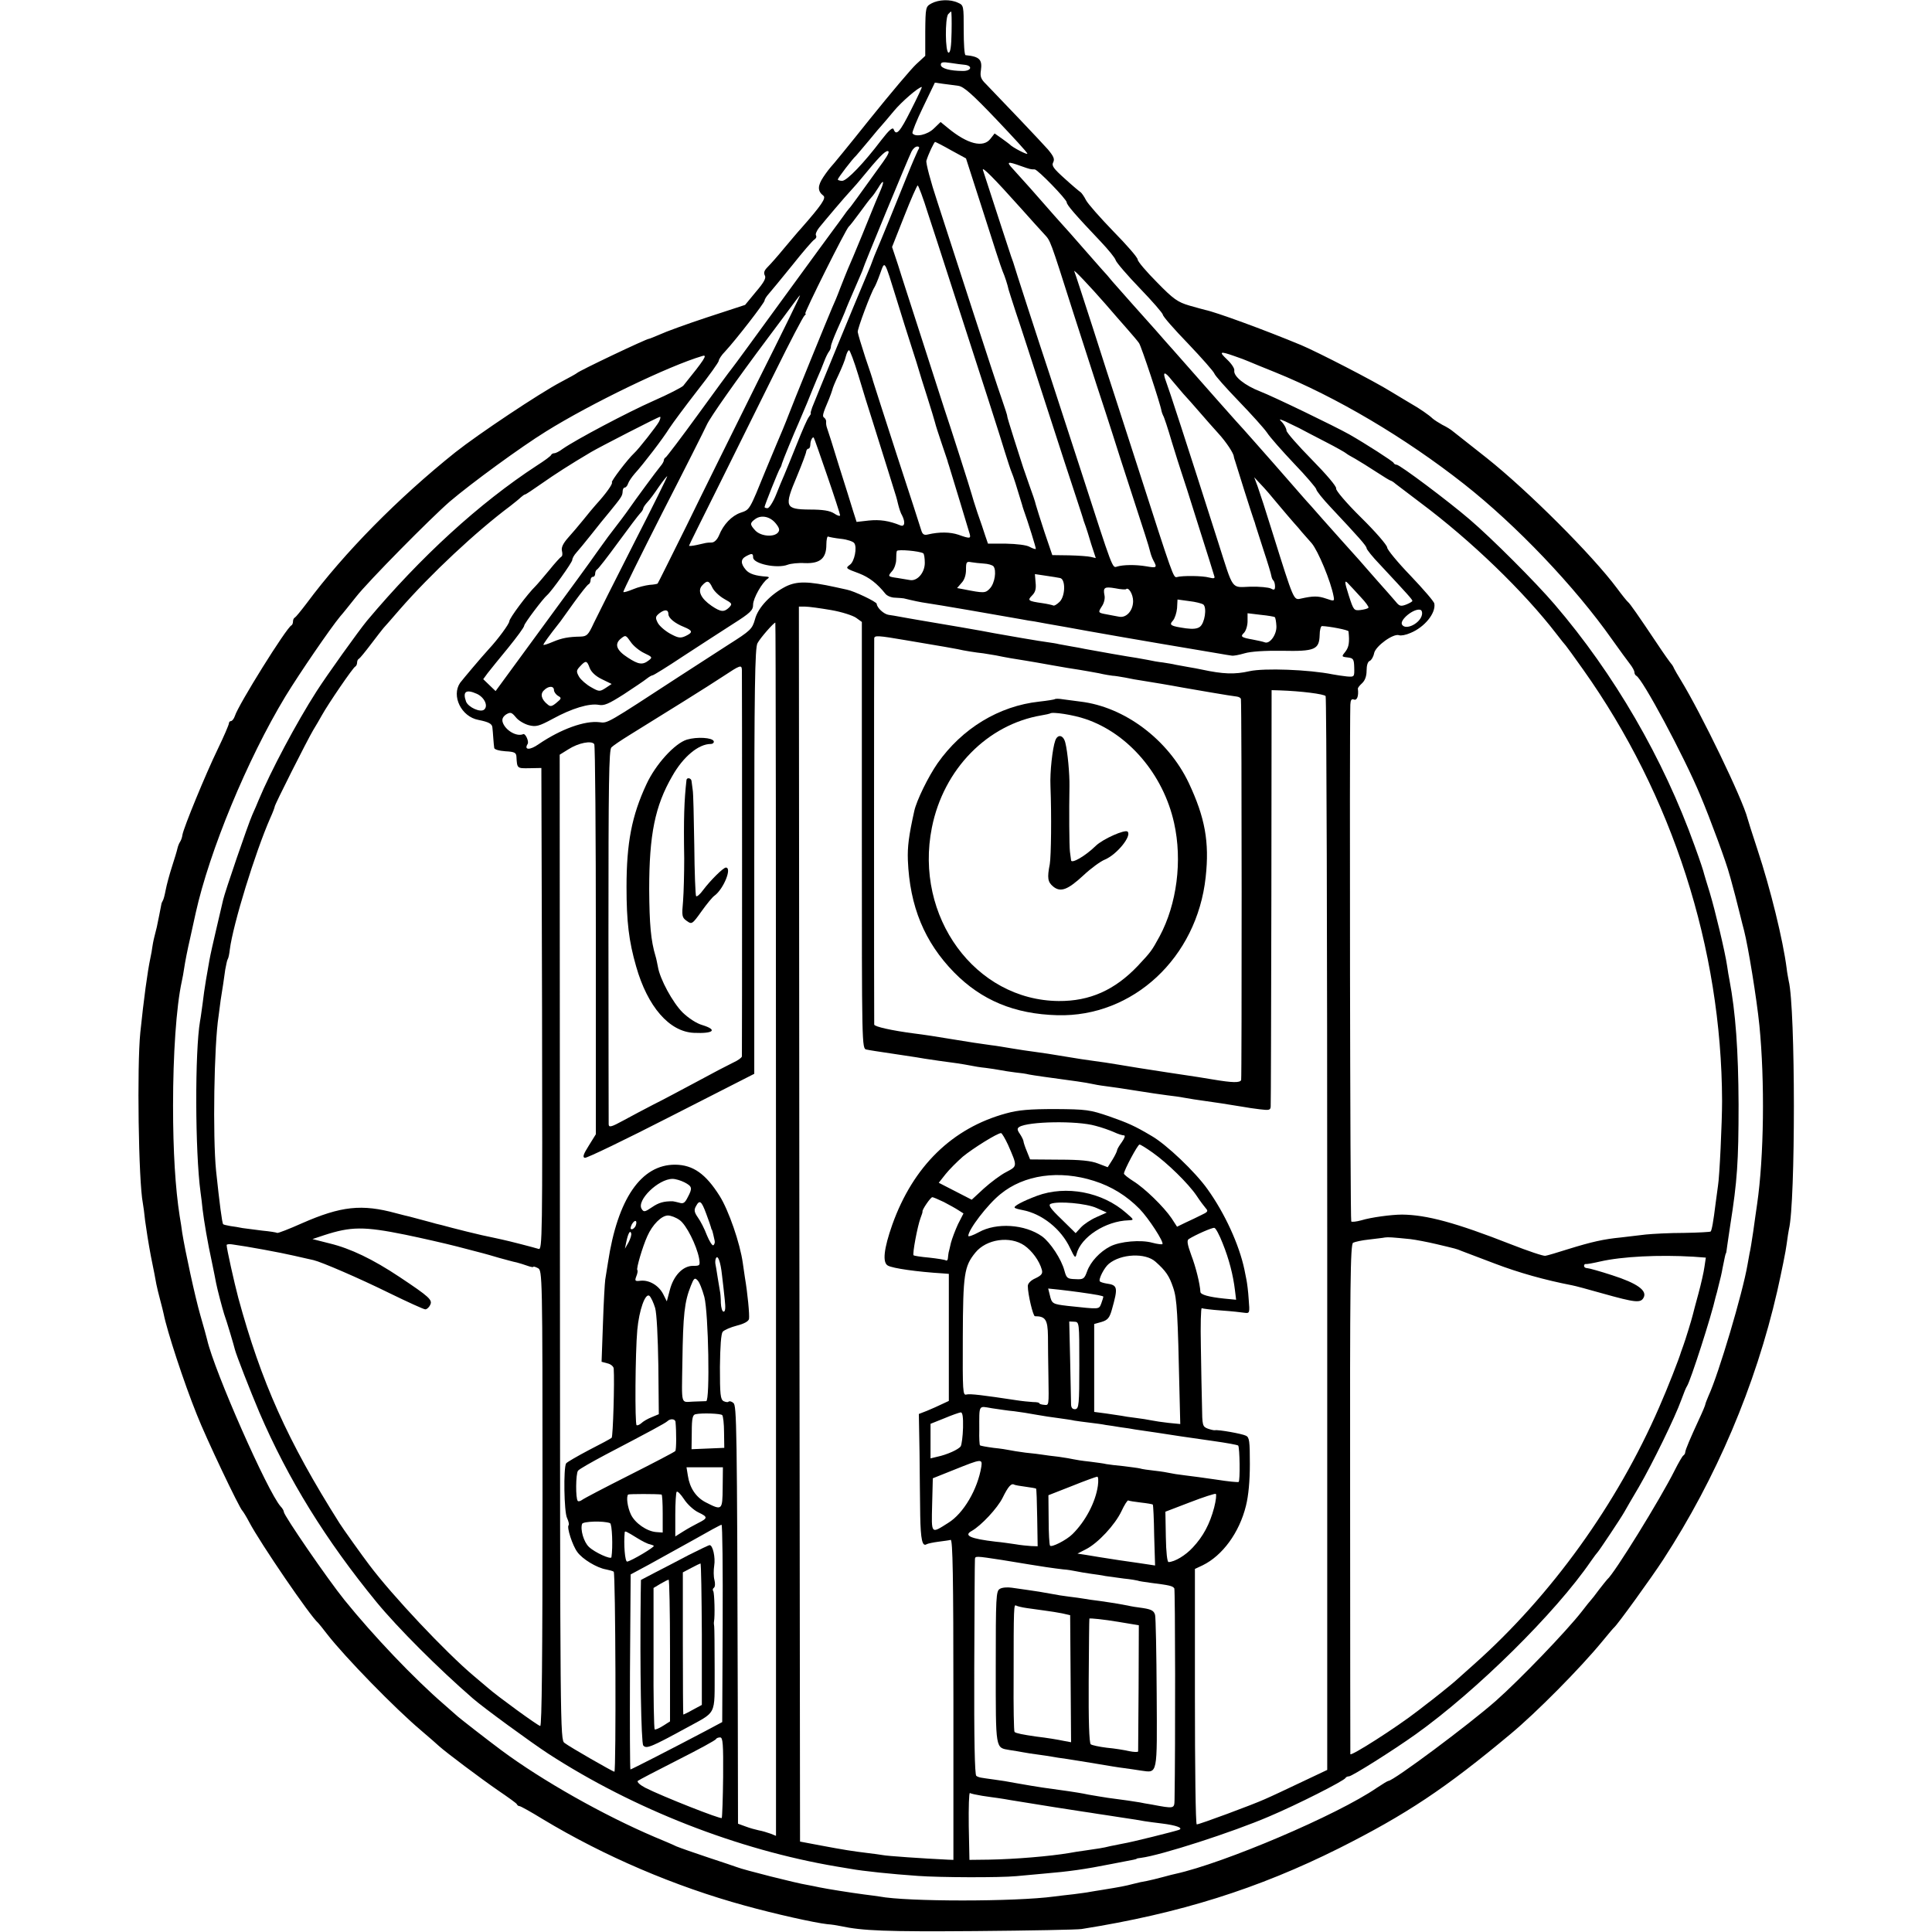 <?xml version="1.0" standalone="no"?>
<!DOCTYPE svg PUBLIC "-//W3C//DTD SVG 20010904//EN"
 "http://www.w3.org/TR/2001/REC-SVG-20010904/DTD/svg10.dtd">
<svg version="1.0" xmlns="http://www.w3.org/2000/svg"
 width="844pt" height="844pt" viewBox="0 0 844 844"
 preserveAspectRatio="xMidYMid meet">
<g transform="translate(0,844) scale(0.1,-0.1)"
fill="#000000" stroke="none">
<path d="M4069 8425 c-25 -14 -26 -16 -27 -122 l0 -107 -39 -36 c-21 -19 -112
-127 -203 -240 -90 -113 -167 -207 -171 -210 -3 -3 -18 -22 -32 -43 -26 -39
-26 -62 0 -82 13 -10 -9 -42 -95 -140 -15 -16 -49 -57 -77 -90 -27 -33 -59
-69 -71 -81 -15 -15 -19 -25 -13 -37 7 -11 -3 -30 -39 -72 l-47 -57 -165 -54
c-91 -30 -184 -64 -207 -75 -24 -10 -45 -19 -48 -19 -11 0 -306 -140 -315
-150 -3 -3 -34 -20 -70 -39 -93 -49 -360 -227 -461 -307 -250 -200 -484 -437
-649 -659 -25 -33 -48 -61 -52 -63 -5 -2 -8 -10 -8 -17 0 -7 -3 -15 -7 -17
-21 -9 -232 -347 -247 -396 -4 -12 -12 -22 -17 -22 -5 0 -9 -5 -9 -10 0 -6
-22 -57 -49 -113 -52 -107 -149 -343 -154 -374 -1 -10 -6 -24 -10 -30 -5 -7
-10 -21 -12 -30 -2 -10 -13 -46 -24 -80 -11 -34 -23 -79 -27 -100 -4 -21 -9
-42 -13 -48 -3 -5 -6 -12 -6 -15 -1 -6 -18 -92 -20 -100 -1 -3 -5 -21 -10 -40
-5 -19 -9 -42 -10 -50 -1 -8 -4 -28 -8 -45 -13 -61 -29 -181 -44 -325 -15
-147 -8 -649 11 -746 2 -11 7 -46 10 -77 4 -31 15 -101 25 -154 11 -54 22
-109 24 -123 3 -14 10 -45 17 -70 7 -25 13 -52 15 -60 14 -72 88 -299 145
-440 39 -100 186 -409 199 -420 3 -3 17 -25 30 -50 48 -91 267 -412 301 -440
3 -3 21 -25 40 -50 77 -99 296 -324 410 -420 35 -30 71 -61 78 -68 31 -28 183
-142 257 -193 44 -30 82 -57 83 -61 2 -5 7 -8 11 -8 5 0 50 -25 102 -57 269
-162 577 -294 884 -378 130 -36 304 -75 360 -81 17 -1 42 -5 56 -8 97 -21 201
-25 589 -22 239 2 449 6 465 9 429 68 771 176 1125 353 294 148 464 261 749
499 112 93 305 288 401 405 25 30 47 57 51 60 14 11 165 220 215 297 231 355
403 759 498 1173 19 85 38 178 41 205 4 28 8 57 10 65 29 117 29 965 -1 1085
-2 11 -7 36 -9 55 -16 124 -71 348 -127 517 -23 70 -43 133 -44 138 -21 83
-202 458 -292 605 -12 19 -25 42 -29 50 -3 8 -9 17 -12 20 -3 3 -32 43 -63 90
-81 121 -118 174 -126 180 -4 3 -26 30 -48 60 -108 145 -388 425 -569 569 -71
56 -138 109 -147 116 -9 8 -30 21 -47 29 -16 9 -35 21 -43 28 -14 14 -59 45
-93 64 -11 6 -51 31 -90 54 -72 45 -319 172 -390 202 -166 69 -375 145 -420
154 -5 1 -37 10 -69 19 -51 15 -70 28 -142 102 -46 46 -84 91 -84 99 0 9 -48
64 -106 123 -58 60 -112 121 -120 137 -8 16 -19 31 -23 34 -5 3 -36 29 -69 59
-50 45 -59 57 -51 72 7 14 2 26 -23 56 -30 34 -205 218 -270 285 -23 22 -27
34 -23 60 7 48 -6 61 -67 67 -5 1 -8 50 -8 109 0 107 0 109 -25 120 -34 16
-84 14 -116 -3z m88 -125 c-1 -62 -5 -90 -13 -90 -15 0 -16 149 -2 168 6 6 12
12 13 12 2 0 3 -40 2 -90z m57 -143 c36 -4 30 -27 -7 -27 -56 0 -97 11 -97 27
0 12 9 13 43 8 23 -4 51 -7 61 -8z m-27 -92 c24 -4 60 -36 165 -146 73 -77
135 -144 136 -150 3 -8 -66 27 -78 41 -3 3 -19 14 -35 26 l-30 21 -18 -23
c-31 -41 -100 -24 -185 46 l-33 27 -29 -28 c-28 -28 -82 -40 -94 -21 -2 4 18
56 47 115 l51 106 35 -5 c20 -2 50 -7 68 -9z m-207 -105 c-49 -98 -65 -115
-76 -85 -4 11 -20 -3 -54 -47 -75 -99 -150 -178 -171 -178 -10 0 -19 3 -19 6
0 6 64 90 80 104 3 3 27 32 55 65 27 33 54 65 60 71 5 6 28 32 50 59 33 40
108 105 122 105 2 0 -19 -45 -47 -100z m174 -176 l66 -36 76 -236 c41 -130 79
-246 84 -257 9 -20 22 -60 26 -80 1 -5 16 -50 32 -100 17 -49 76 -232 132
-405 56 -173 115 -355 132 -405 16 -49 31 -94 32 -100 2 -5 6 -17 9 -25 3 -8
14 -43 24 -77 l20 -61 -21 5 c-12 3 -54 6 -95 7 l-74 1 -34 100 c-18 55 -35
109 -38 120 -2 11 -16 52 -30 90 -13 39 -25 71 -25 72 -1 4 -6 19 -40 125 -17
54 -31 99 -30 100 1 2 -10 35 -23 73 -14 39 -71 212 -127 385 -56 173 -126
389 -155 478 -30 90 -51 171 -48 180 9 30 34 82 38 82 2 0 34 -16 69 -36z
m-144 -1 c-5 -10 -26 -58 -46 -108 -44 -110 -122 -301 -137 -335 -6 -14 -11
-27 -12 -30 -4 -12 -18 -48 -30 -75 -60 -142 -210 -507 -237 -575 -5 -14 -8
-25 -6 -26 2 0 -2 -7 -8 -15 -7 -8 -30 -61 -53 -119 -23 -58 -48 -118 -55
-135 -7 -16 -24 -56 -36 -87 -13 -32 -30 -58 -37 -58 -7 0 -13 2 -13 5 0 7 60
158 68 170 4 5 7 15 8 20 2 9 52 131 74 180 5 11 21 49 36 85 14 36 34 83 43
105 10 22 24 56 31 75 7 19 17 39 22 45 4 5 8 15 8 22 0 7 12 38 26 70 14 32
30 67 34 78 9 24 20 50 54 128 14 32 26 60 26 62 0 7 197 483 212 513 6 12 17
22 25 22 10 0 11 -5 3 -17z m-152 -50 c-108 -150 -143 -199 -148 -203 -3 -3
-17 -21 -30 -40 -14 -19 -28 -39 -33 -45 -4 -5 -105 -143 -223 -305 -118 -162
-220 -302 -227 -310 -7 -8 -73 -98 -147 -200 -74 -102 -138 -186 -142 -188 -4
-2 -8 -8 -8 -13 0 -5 -7 -17 -15 -26 -16 -19 -111 -148 -135 -183 -15 -22 -49
-67 -93 -124 -12 -16 -35 -49 -52 -72 -16 -24 -122 -169 -235 -323 l-205 -280
-27 26 -27 26 19 26 c11 14 51 64 90 111 38 47 70 90 70 97 0 9 82 118 100
133 18 15 110 143 110 154 0 7 8 21 18 32 9 10 39 46 65 79 26 33 62 78 80 99
53 65 56 70 57 89 0 9 4 17 9 17 5 0 12 8 15 18 3 9 16 28 28 42 40 44 124
154 152 199 15 23 70 97 122 164 52 66 94 125 94 131 0 6 12 25 28 41 48 52
172 212 172 222 0 5 8 18 18 29 9 10 55 66 102 124 46 58 90 109 97 113 8 5
11 12 8 18 -4 5 2 20 13 34 26 32 111 133 142 166 14 15 32 36 40 46 78 95
105 123 118 123 9 0 3 -15 -20 -47z m601 -18 c42 -15 44 -15 61 -15 13 0 140
-131 140 -144 0 -11 36 -53 149 -172 32 -34 62 -70 65 -81 3 -10 51 -66 106
-123 55 -57 100 -109 100 -115 0 -7 49 -63 110 -126 60 -63 112 -122 115 -131
3 -9 51 -63 106 -120 55 -57 111 -119 124 -138 12 -19 66 -80 118 -135 53 -55
96 -106 97 -112 0 -7 29 -43 64 -80 121 -129 156 -168 156 -178 0 -5 26 -38
58 -71 123 -132 142 -153 142 -159 0 -3 -12 -10 -27 -16 -24 -9 -30 -7 -46 13
-11 13 -47 54 -81 92 -33 38 -68 77 -77 88 -9 10 -45 50 -79 88 -34 38 -71 80
-82 92 -11 13 -34 39 -51 58 -18 19 -61 69 -97 110 -36 41 -67 77 -70 80 -3 3
-36 41 -75 85 -38 43 -77 87 -85 95 -8 9 -44 50 -80 90 -64 73 -132 150 -194
220 -17 19 -51 57 -75 85 -24 27 -73 82 -108 121 -35 40 -73 83 -84 95 -10 13
-32 38 -47 54 -15 17 -54 61 -87 99 -33 38 -71 81 -85 96 -14 15 -48 54 -77
87 -48 55 -71 81 -139 156 -29 31 -23 33 35 12z m1 -185 c41 -46 86 -96 101
-112 29 -32 23 -15 129 -348 45 -140 90 -280 100 -310 10 -30 58 -176 105
-325 48 -148 96 -297 107 -330 11 -33 21 -68 23 -77 2 -9 8 -26 14 -37 17 -31
14 -33 -31 -25 -48 8 -101 7 -128 -1 -21 -7 -17 -17 -155 410 -59 182 -122
375 -140 430 -43 129 -156 477 -159 490 -2 6 -6 17 -9 25 -4 12 -72 219 -123
377 -6 19 48 -35 166 -167z m-611 84 c-7 -16 -18 -42 -25 -59 -7 -16 -33 -82
-59 -145 -26 -63 -53 -128 -61 -145 -7 -16 -22 -55 -34 -85 -11 -30 -27 -68
-35 -85 -15 -34 -180 -439 -191 -470 -4 -11 -15 -38 -24 -60 -10 -22 -43 -103
-75 -179 -72 -177 -69 -172 -110 -186 -38 -13 -75 -51 -94 -99 -8 -19 -21 -31
-32 -31 -11 0 -22 -1 -26 -2 -5 -1 -23 -5 -40 -9 -18 -4 -33 -5 -33 -3 0 2 58
119 129 261 70 142 182 366 247 498 65 132 123 243 129 247 5 4 7 8 3 8 -7 0
178 371 190 380 4 3 25 30 47 60 22 30 45 61 52 68 7 7 20 26 30 42 21 36 28
33 12 -6z m205 -107 c22 -67 59 -180 82 -252 156 -481 236 -729 254 -790 12
-38 25 -79 30 -90 7 -16 21 -60 45 -140 1 -5 4 -14 6 -20 20 -55 56 -171 54
-173 -2 -2 -14 2 -27 9 -13 8 -57 13 -103 14 l-79 0 -12 35 c-6 19 -21 64 -34
100 -12 36 -23 72 -25 80 -4 17 -98 311 -120 375 -7 22 -50 155 -95 295 -45
140 -94 290 -107 333 l-26 78 53 134 c29 74 56 135 59 135 3 0 24 -55 45 -123z
m-138 -372 c20 -66 50 -160 66 -210 16 -49 31 -97 33 -105 2 -8 18 -59 35
-112 17 -54 33 -106 35 -115 2 -10 15 -49 28 -88 13 -38 25 -73 26 -77 1 -4 3
-13 6 -20 11 -36 87 -285 91 -300 6 -21 1 -22 -49 -4 -36 12 -83 13 -134 1
-16 -4 -23 1 -28 17 -4 13 -52 163 -108 333 -55 171 -102 315 -103 320 -1 6
-16 52 -34 104 -17 52 -32 102 -33 111 -1 15 58 172 73 195 4 6 15 32 25 60
21 58 17 64 71 -110z m914 -24 c30 -35 73 -84 95 -109 22 -25 45 -52 51 -61
10 -14 94 -268 98 -296 1 -5 4 -14 7 -20 4 -5 21 -57 38 -115 18 -58 36 -116
41 -130 5 -14 39 -119 75 -235 37 -115 68 -216 70 -223 3 -9 -3 -10 -23 -5
-28 8 -117 9 -141 2 -15 -4 -18 6 -166 466 -48 149 -95 295 -105 325 -10 30
-53 163 -95 295 -43 132 -79 245 -82 250 -6 13 68 -65 137 -144z m-1520 -338
c-103 -208 -243 -490 -310 -628 -68 -137 -125 -252 -127 -254 -1 -2 -17 -5
-35 -6 -18 -2 -51 -10 -72 -19 -22 -9 -41 -15 -43 -12 -2 2 75 158 171 347 97
189 184 362 194 384 15 33 133 200 264 375 28 37 100 134 122 164 10 14 20 26
21 26 2 0 -81 -170 -185 -377z m439 30 c18 -60 47 -155 66 -213 36 -115 98
-312 100 -320 1 -3 5 -18 9 -35 4 -16 11 -38 17 -47 15 -30 11 -51 -8 -43 -49
20 -89 26 -138 21 l-53 -6 -15 47 c-8 27 -36 116 -62 198 -25 83 -49 157 -52
165 -3 8 -5 20 -4 27 1 6 -3 14 -8 18 -10 6 -8 15 21 83 6 15 12 32 14 39 1 7
13 36 27 65 14 30 29 66 32 81 4 15 10 27 14 27 4 0 22 -48 40 -107z m1642 82
c24 -8 53 -19 64 -24 11 -5 63 -26 115 -47 267 -108 567 -285 825 -488 230
-181 485 -449 647 -679 32 -45 67 -93 78 -107 11 -14 20 -30 20 -37 0 -6 4
-13 8 -15 26 -11 208 -350 280 -523 44 -104 116 -300 127 -345 3 -8 14 -51 26
-95 11 -44 22 -87 24 -95 2 -8 8 -33 14 -55 18 -70 55 -296 67 -415 24 -243
20 -574 -10 -780 -4 -25 -11 -79 -17 -120 -6 -41 -13 -84 -16 -95 -2 -11 -6
-33 -9 -50 -21 -123 -126 -477 -170 -572 -7 -17 -14 -34 -14 -37 0 -4 -13 -35
-29 -69 -36 -78 -58 -129 -59 -141 0 -5 -4 -12 -9 -15 -4 -3 -21 -32 -37 -64
-63 -126 -265 -453 -295 -477 -3 -3 -19 -23 -36 -45 -16 -22 -32 -42 -35 -45
-3 -3 -21 -25 -40 -50 -67 -86 -271 -298 -375 -390 -118 -104 -448 -350 -470
-350 -3 0 -26 -14 -50 -30 -173 -119 -667 -329 -880 -376 -5 -1 -30 -7 -55
-14 -25 -7 -56 -14 -70 -17 -14 -2 -41 -8 -60 -13 -34 -9 -55 -13 -135 -26
-22 -3 -47 -8 -55 -9 -8 -2 -40 -6 -70 -10 -30 -3 -68 -8 -85 -10 -170 -23
-643 -23 -763 0 -9 1 -39 6 -67 9 -61 8 -161 24 -195 31 -14 3 -38 8 -55 11
-45 7 -278 66 -305 77 -8 3 -64 22 -125 42 -60 20 -123 42 -140 49 -16 8 -59
26 -95 41 -223 95 -491 246 -670 379 -55 41 -191 146 -200 156 -3 3 -25 22
-50 44 -131 113 -308 299 -435 456 -75 93 -265 370 -265 385 0 5 -6 16 -14 24
-57 64 -290 592 -321 728 -2 10 -16 59 -30 108 -23 80 -66 279 -79 360 -2 17
-7 49 -11 72 -19 122 -29 283 -29 483 0 223 14 432 38 542 3 13 8 40 11 61 3
21 14 79 26 130 11 51 22 100 24 109 60 270 225 670 392 946 63 103 196 297
239 349 11 12 41 50 69 85 53 68 328 346 410 417 94 80 310 238 420 306 194
121 537 287 684 330 23 7 9 -15 -84 -130 -6 -7 -64 -37 -130 -66 -113 -50
-338 -169 -397 -210 -14 -11 -31 -19 -36 -19 -6 0 -12 -3 -14 -7 -1 -5 -30
-26 -63 -47 -251 -164 -507 -398 -742 -678 -37 -45 -176 -239 -220 -308 -88
-137 -201 -350 -253 -475 -4 -11 -17 -40 -28 -65 -19 -43 -120 -338 -127 -370
-2 -8 -15 -64 -29 -124 -14 -59 -28 -122 -31 -140 -3 -17 -10 -56 -15 -86 -5
-30 -12 -77 -15 -105 -4 -27 -8 -61 -11 -75 -23 -133 -22 -570 2 -748 3 -20 7
-54 9 -75 6 -50 22 -146 41 -232 8 -38 16 -79 18 -90 6 -30 26 -106 35 -135
11 -30 44 -141 47 -155 6 -24 66 -178 107 -275 126 -293 290 -558 512 -829 93
-113 271 -291 421 -421 47 -41 254 -192 329 -241 373 -242 828 -420 1260 -493
17 -3 44 -7 60 -10 55 -10 179 -23 295 -31 95 -7 357 -8 430 -1 30 3 84 8 120
11 108 9 180 19 295 42 110 21 110 21 110 23 0 1 9 3 20 4 86 11 400 112 560
181 121 51 328 156 333 168 2 4 9 7 15 7 13 0 194 114 292 184 266 190 611
531 765 756 13 19 27 37 30 40 6 6 101 148 116 175 6 11 35 61 64 110 58 100
157 302 185 380 10 28 21 55 25 60 15 23 106 304 125 390 2 6 8 28 13 50 6 22
14 56 17 75 9 45 13 65 15 65 1 0 3 14 5 30 2 17 9 59 14 95 30 190 36 274 36
525 -1 237 -13 403 -40 545 -3 13 -7 40 -10 60 -9 62 -53 245 -76 321 -13 41
-23 76 -24 79 -3 14 -19 62 -42 125 -137 382 -352 752 -612 1055 -82 96 -275
289 -371 371 -92 79 -305 239 -319 239 -5 0 -11 3 -13 8 -3 7 -123 84 -193
124 -64 36 -333 166 -390 188 -67 26 -117 66 -113 91 2 9 -12 30 -31 48 -37
35 -33 38 30 16z m-272 -106 c14 -17 36 -43 50 -59 14 -15 46 -51 71 -80 25
-29 62 -71 83 -94 33 -36 67 -87 67 -101 1 -3 2 -10 5 -17 2 -7 20 -65 40
-128 20 -63 39 -122 42 -130 3 -8 7 -19 8 -25 2 -5 17 -54 35 -109 18 -54 33
-104 34 -112 1 -7 5 -17 9 -20 4 -4 7 -16 7 -26 0 -15 -4 -17 -18 -9 -10 5
-51 9 -90 8 -85 -3 -72 -20 -140 193 -139 436 -215 669 -228 703 -17 45 -7 47
25 6z m-2240 -181 c-10 -19 -90 -121 -109 -138 -28 -26 -101 -122 -97 -127 6
-5 -26 -50 -70 -98 -10 -11 -34 -40 -54 -65 -20 -25 -51 -61 -68 -80 -21 -24
-30 -42 -26 -57 3 -12 2 -23 -3 -25 -4 -2 -28 -28 -52 -58 -25 -30 -52 -62
-60 -70 -36 -35 -115 -141 -115 -154 0 -11 -49 -78 -90 -122 -33 -36 -112
-130 -125 -147 -39 -57 5 -148 80 -162 45 -9 60 -17 61 -33 1 -9 3 -30 4 -47
1 -16 3 -35 4 -42 0 -7 21 -13 49 -15 39 -2 47 -6 48 -23 3 -52 2 -52 57 -51
l52 1 3 -1053 c2 -1000 1 -1053 -15 -1048 -19 6 -131 35 -160 41 -10 2 -49 11
-88 19 -38 9 -97 23 -130 32 -33 9 -64 17 -70 18 -5 2 -30 8 -55 15 -25 7 -52
14 -60 16 -8 2 -35 8 -60 15 -150 41 -240 31 -411 -44 -56 -25 -105 -44 -108
-42 -3 2 -33 7 -66 10 -33 4 -71 9 -85 11 -14 3 -38 7 -54 9 -16 3 -30 6 -31
8 -5 5 -16 92 -31 233 -15 151 -9 549 11 677 2 13 6 44 9 69 4 25 9 57 11 70
2 13 6 41 9 63 4 21 8 42 11 46 3 4 7 23 9 42 14 110 111 425 177 575 11 24
19 46 19 49 0 9 142 290 168 334 12 19 29 49 38 65 29 52 137 210 146 213 4 2
8 10 8 17 0 7 3 15 8 17 4 2 27 30 52 63 25 33 50 65 55 71 6 6 37 42 70 80
137 157 335 342 485 454 18 14 39 31 46 38 7 6 15 12 18 12 3 0 36 22 73 48
57 40 122 82 215 137 37 22 294 154 301 154 4 1 2 -9 -4 -21z m2796 -28 c17
-9 68 -36 115 -60 47 -24 87 -47 90 -50 3 -3 21 -14 40 -24 19 -11 61 -37 93
-58 32 -21 60 -38 63 -38 2 0 12 -6 21 -14 10 -8 59 -45 108 -82 222 -166 451
-387 595 -574 19 -25 37 -47 40 -50 3 -3 37 -50 76 -105 390 -549 605 -1218
607 -1885 0 -90 -11 -332 -18 -371 -2 -13 -6 -46 -10 -74 -10 -82 -17 -120
-22 -125 -2 -2 -54 -5 -116 -6 -62 0 -137 -4 -167 -7 -30 -4 -80 -9 -110 -13
-73 -7 -127 -19 -230 -51 -47 -15 -91 -28 -99 -29 -8 -2 -76 21 -150 50 -242
95 -369 129 -476 130 -46 0 -136 -12 -178 -25 -22 -6 -41 -8 -44 -5 -5 4 -8
2117 -4 2258 1 20 5 26 16 22 13 -5 21 15 17 47 -1 4 8 15 18 24 13 12 20 31
20 55 0 23 5 40 14 43 7 3 16 18 19 34 7 31 84 87 109 78 8 -3 30 1 50 10 61
25 111 86 104 128 -1 9 -48 63 -104 122 -56 58 -102 114 -102 123 0 10 -51 69
-114 131 -66 65 -112 120 -109 127 3 8 -43 62 -106 126 -61 62 -111 119 -111
127 0 8 -8 23 -17 34 -17 18 -17 18 12 6 17 -8 44 -21 60 -29z m-2061 -209
c31 -90 56 -167 56 -172 0 -5 -12 -2 -26 8 -19 12 -48 17 -107 17 -108 1 -112
12 -56 144 22 53 41 103 41 110 1 6 5 12 10 12 4 0 8 8 8 18 0 17 10 36 15 30
2 -2 28 -77 59 -167z m-844 -293 c-82 -161 -161 -319 -176 -350 -24 -52 -30
-58 -58 -59 -52 -1 -81 -6 -121 -23 -21 -9 -39 -15 -41 -13 -2 2 21 35 74 102
4 6 32 44 61 85 30 41 58 77 63 78 4 2 8 10 8 18 0 8 5 14 10 14 6 0 10 6 10
14 0 8 4 16 8 18 5 2 46 55 92 118 46 63 90 121 97 128 7 7 13 17 13 21 0 4 8
16 18 27 10 10 32 40 50 67 18 26 35 47 37 47 2 0 -63 -132 -145 -292z m2815
167 c28 -33 59 -70 70 -82 11 -12 25 -28 31 -36 7 -8 26 -30 44 -50 28 -33 84
-167 96 -233 4 -21 2 -21 -33 -9 -35 12 -56 12 -110 0 -32 -7 -30 -12 -123
285 -28 91 -58 183 -66 205 l-15 40 28 -30 c16 -16 51 -57 78 -90z m-2195 -83
c15 -19 17 -28 9 -38 -18 -22 -75 -17 -99 8 -25 27 -25 33 0 51 27 19 66 10
90 -21z m285 -66 c27 -3 53 -12 57 -19 13 -18 1 -80 -19 -94 -20 -15 -20 -16
40 -38 44 -17 79 -44 115 -89 7 -9 26 -17 42 -17 17 -1 33 -2 38 -3 41 -10 73
-17 102 -21 31 -4 316 -53 410 -70 19 -4 46 -8 60 -10 14 -3 77 -14 140 -25
63 -12 129 -23 145 -26 59 -11 481 -83 520 -89 22 -4 47 -8 55 -9 8 -2 33 3
57 10 27 8 87 12 164 11 143 -3 162 5 164 69 0 21 5 39 10 39 33 -1 115 -17
116 -23 5 -47 2 -68 -13 -88 -18 -22 -18 -23 9 -26 25 -3 28 -7 29 -44 1 -41
1 -42 -33 -39 -18 2 -46 6 -61 9 -104 21 -299 28 -363 14 -65 -15 -116 -13
-209 7 -14 3 -40 8 -59 11 -18 3 -43 8 -55 10 -11 3 -37 7 -56 10 -19 2 -48 7
-65 11 -16 3 -39 7 -50 9 -24 3 -189 32 -225 39 -14 3 -40 8 -59 11 -18 3 -43
8 -55 10 -11 3 -32 6 -46 8 -27 3 -201 33 -238 40 -32 7 -254 45 -327 57 -33
6 -71 12 -85 15 -14 3 -35 6 -48 8 -21 3 -51 31 -52 48 0 9 -99 56 -130 62
-14 3 -36 8 -50 11 -119 26 -168 27 -217 3 -65 -33 -122 -92 -135 -144 -12
-42 -19 -49 -117 -111 -57 -37 -153 -99 -212 -137 -319 -208 -314 -206 -350
-201 -64 8 -169 -30 -266 -96 -38 -27 -65 -26 -48 1 7 11 -10 47 -19 43 -29
-13 -79 17 -90 52 -4 14 1 24 15 34 19 11 24 10 43 -13 11 -14 37 -29 56 -34
31 -8 44 -5 105 28 84 46 159 68 200 61 24 -5 44 4 110 46 44 29 89 59 100 68
10 8 22 15 26 15 4 0 64 37 133 83 69 45 166 108 216 140 79 50 90 61 90 86 0
27 40 98 64 113 7 5 6 8 -4 9 -49 3 -77 12 -92 30 -23 27 -23 46 1 59 26 14
31 13 31 -5 0 -28 105 -50 151 -32 13 5 47 9 76 7 66 -2 93 21 93 81 0 22 4
38 8 35 4 -2 30 -7 57 -10z m358 -63 c4 -2 7 -21 7 -42 0 -43 -33 -81 -65 -75
-11 2 -35 6 -54 9 -43 6 -44 7 -23 31 9 10 17 33 17 49 0 17 1 34 3 38 4 8 98
0 115 -10z m265 -45 c18 -1 36 -6 42 -12 14 -18 6 -73 -15 -96 -20 -22 -26
-22 -117 -4 l-27 5 19 22 c13 13 20 35 20 58 0 34 2 37 23 33 12 -2 37 -5 55
-6z m332 -63 c25 -3 25 -76 0 -103 -12 -12 -25 -20 -29 -17 -5 2 -26 7 -47 10
-63 9 -67 12 -45 34 14 14 18 29 15 56 l-3 37 47 -7 c26 -4 54 -8 62 -10z
m-1518 -42 c7 -15 30 -37 51 -49 36 -20 37 -22 22 -38 -22 -21 -36 -20 -76 7
-47 32 -63 66 -42 89 22 24 30 23 45 -9z m2781 14 c7 -7 30 -32 51 -55 22 -23
37 -44 34 -47 -3 -4 -19 -8 -35 -10 -28 -3 -30 -1 -50 61 -21 65 -21 75 0 51z
m-974 -21 c11 11 31 -22 31 -52 0 -42 -30 -75 -62 -68 -13 2 -36 7 -53 10 -39
7 -39 8 -21 36 9 13 14 34 11 47 -7 35 0 39 47 31 24 -5 45 -6 47 -4z m338
-67 c16 -14 6 -81 -15 -97 -11 -9 -31 -11 -61 -7 -68 10 -75 14 -57 34 8 9 16
33 18 54 l2 38 51 -7 c27 -3 55 -10 62 -15z m-1627 -24 c47 -8 96 -24 110 -34
l25 -18 0 -932 c0 -924 0 -932 20 -936 20 -4 33 -6 160 -25 39 -6 81 -12 95
-15 27 -4 86 -13 141 -20 19 -3 45 -7 59 -10 14 -3 43 -8 65 -10 22 -3 51 -7
65 -10 14 -3 43 -7 65 -10 22 -2 49 -6 60 -9 21 -4 77 -12 210 -30 28 -4 57
-9 65 -11 8 -2 35 -7 60 -10 25 -3 86 -12 135 -20 50 -8 110 -17 135 -20 25
-3 56 -7 70 -10 27 -5 39 -7 165 -25 44 -7 89 -14 100 -16 11 -2 41 -7 68 -10
41 -5 47 -4 48 12 1 11 2 424 3 919 l1 900 35 -1 c93 -3 195 -16 201 -25 4 -6
7 -1064 7 -2351 l0 -2340 -112 -53 c-61 -29 -133 -63 -161 -75 -53 -24 -285
-110 -297 -110 -5 0 -8 251 -8 558 l0 558 34 16 c86 42 160 142 189 260 11 44
17 108 17 182 0 100 -2 117 -17 124 -18 9 -121 27 -135 24 -4 -1 -18 2 -32 7
-23 9 -24 14 -25 98 -1 48 -4 166 -5 260 -2 95 0 171 4 168 4 -2 43 -7 86 -10
43 -3 89 -8 101 -10 22 -3 23 -1 18 58 -2 34 -7 73 -10 87 -3 14 -7 34 -9 45
-23 108 -85 244 -161 350 -53 75 -180 196 -245 233 -74 44 -102 56 -184 85
-85 29 -100 31 -236 32 -112 0 -161 -4 -215 -19 -235 -64 -406 -231 -497 -486
-37 -105 -44 -166 -19 -179 22 -12 127 -27 241 -34 l25 -2 0 -278 0 -277 -30
-14 c-16 -8 -46 -21 -65 -29 l-36 -14 3 -169 c1 -93 2 -217 3 -275 2 -105 9
-137 28 -125 5 3 29 8 52 11 22 3 47 6 53 8 9 1 12 -161 12 -698 l0 -700 -25
1 c-106 5 -266 16 -284 20 -11 2 -41 6 -66 9 -66 8 -104 14 -205 33 l-90 17
-3 2698 -2 2697 27 0 c16 0 66 -7 113 -15z m-710 -18 c0 -17 28 -40 68 -56 39
-16 40 -24 6 -40 -22 -10 -32 -8 -67 11 -23 13 -47 34 -54 48 -11 22 -10 27 9
42 23 17 38 15 38 -5z m3292 -2 c-7 -38 -71 -70 -87 -44 -13 20 52 73 80 65 6
-2 9 -11 7 -21z m-643 -11 c3 -3 6 -20 7 -39 2 -37 -29 -80 -51 -71 -8 3 -31
8 -52 12 -51 9 -56 13 -38 30 8 9 15 31 15 50 l0 35 58 -7 c31 -3 59 -8 61
-10z m-2179 -2674 l0 -2650 -25 10 c-14 5 -37 12 -50 14 -14 3 -40 10 -58 17
l-33 12 -1 521 c-3 1227 -5 1305 -19 1317 -8 7 -17 9 -21 6 -3 -4 -13 -2 -22
2 -14 8 -16 29 -16 149 1 91 5 145 12 154 7 8 35 20 62 27 32 8 51 19 53 29 3
17 -6 112 -18 182 -3 19 -7 47 -9 62 -12 87 -62 231 -101 293 -61 97 -116 136
-194 137 -149 1 -252 -149 -294 -427 -4 -27 -10 -61 -12 -75 -2 -14 -7 -100
-10 -192 l-6 -167 26 -7 c14 -3 27 -14 27 -23 4 -55 -3 -297 -9 -302 -4 -4
-49 -28 -100 -54 -51 -27 -96 -53 -99 -58 -12 -20 -9 -212 4 -238 7 -15 10
-29 7 -32 -9 -9 17 -89 38 -117 22 -31 85 -69 125 -76 15 -3 30 -7 34 -10 8
-5 11 -874 3 -874 -6 0 -195 108 -218 126 -19 13 -19 59 -20 2165 l-1 2152 37
23 c45 29 103 40 114 23 4 -6 7 -393 7 -858 l0 -846 -31 -50 c-24 -38 -28 -51
-17 -53 8 -2 178 80 377 182 l363 185 0 928 c0 759 3 933 14 953 12 23 71 90
78 90 2 0 3 -1192 3 -2650z m-576 2517 c36 -17 37 -19 20 -32 -27 -21 -45 -18
-91 12 -50 32 -60 59 -31 83 21 17 22 16 43 -14 11 -17 38 -39 59 -49z m1315
27 c18 -3 43 -8 55 -10 24 -6 81 -15 111 -18 11 -2 36 -6 55 -9 43 -9 84 -16
130 -23 19 -3 71 -12 115 -20 44 -8 98 -17 120 -20 22 -4 60 -10 85 -15 25 -6
52 -10 60 -11 8 0 33 -4 55 -8 22 -5 57 -11 78 -14 68 -11 109 -18 131 -22 25
-5 39 -7 166 -29 52 -9 103 -17 113 -18 9 -1 18 -6 18 -12 4 -33 4 -1652 1
-1663 -5 -13 -38 -12 -122 2 -35 6 -78 13 -200 31 -121 19 -145 22 -220 35
-30 5 -75 12 -100 15 -25 3 -83 12 -130 20 -47 8 -105 17 -130 20 -25 3 -70
10 -100 15 -30 5 -71 12 -90 14 -44 6 -99 14 -170 26 -58 10 -131 21 -165 25
-100 13 -175 30 -176 39 -1 14 -1 1666 0 1687 1 14 16 13 139 -8 75 -13 152
-26 171 -29z m-1553 -92 c7 -18 26 -36 53 -49 l43 -21 -27 -18 c-25 -16 -28
-16 -63 4 -20 11 -44 32 -52 45 -13 23 -13 28 4 46 25 27 30 26 42 -7z m665
-9 c1 -22 1 -1674 0 -1688 -1 -6 -18 -18 -38 -27 -21 -10 -92 -47 -158 -83
-66 -35 -151 -81 -190 -100 -38 -20 -98 -51 -132 -70 -53 -29 -63 -31 -64 -17
0 9 -1 381 -1 826 0 666 2 811 13 821 8 8 42 31 76 52 149 92 353 219 413 259
74 49 80 51 81 27z m-821 -88 c0 -7 8 -19 18 -25 16 -9 15 -12 -7 -30 -19 -16
-27 -18 -38 -8 -28 22 -34 46 -17 62 19 20 44 21 44 1z m-337 -16 c33 -15 51
-53 32 -69 -16 -14 -69 10 -79 35 -16 44 0 55 47 34z m2702 -1887 c28 -7 64
-20 82 -28 17 -8 36 -14 43 -14 7 0 3 -12 -9 -29 -12 -16 -21 -32 -21 -36 0
-4 -9 -23 -20 -41 l-21 -33 -42 16 c-30 12 -78 17 -169 17 l-128 1 -14 35 c-8
19 -15 40 -15 45 -1 6 -8 20 -16 32 -12 17 -12 24 -2 30 39 24 251 28 332 5z
m-381 -84 c41 -94 41 -92 -8 -118 -24 -12 -68 -45 -98 -72 l-53 -49 -72 37
-72 37 30 38 c16 20 50 54 75 76 45 37 151 103 167 103 4 0 18 -24 31 -52z
m631 -33 c64 -45 156 -135 192 -188 15 -23 34 -48 41 -56 11 -12 8 -16 -20
-29 -18 -9 -49 -24 -69 -33 l-37 -18 -24 37 c-34 50 -117 131 -167 162 -22 14
-41 29 -41 33 0 14 60 127 68 127 5 0 30 -16 57 -35z m-255 -124 c76 -24 142
-65 198 -122 40 -41 108 -146 100 -154 -2 -2 -22 0 -44 6 -50 14 -141 6 -184
-16 -45 -23 -86 -67 -101 -109 -12 -33 -16 -36 -51 -34 -35 1 -39 4 -48 37
-13 50 -62 124 -98 150 -75 53 -199 61 -276 18 -26 -14 -46 -21 -46 -16 0 27
84 137 140 182 103 85 257 107 410 58z m-1790 -6 c34 -18 36 -25 14 -66 -12
-24 -19 -29 -37 -23 -12 3 -24 6 -27 6 -40 1 -63 -6 -92 -26 -31 -21 -36 -22
-45 -7 -23 37 73 131 135 131 13 0 36 -7 52 -15z m1133 -86 c23 -12 52 -28 64
-36 l22 -14 -24 -47 c-12 -26 -26 -63 -31 -82 -4 -19 -9 -38 -10 -42 -1 -5 -2
-15 -3 -24 0 -8 -5 -13 -9 -10 -5 3 -37 8 -73 12 -35 3 -66 8 -68 10 -6 5 17
127 30 162 6 15 10 28 9 30 -2 7 35 62 43 62 4 0 27 -10 50 -21z m-1038 -51
c11 -29 20 -56 21 -60 1 -5 2 -9 4 -10 2 -4 8 -28 12 -48 2 -8 -1 -17 -6 -20
-4 -3 -17 17 -28 44 -10 27 -28 62 -39 77 -16 23 -18 33 -9 49 16 30 24 25 45
-32z m-116 -28 c29 -20 74 -110 85 -167 5 -32 4 -33 -27 -33 -44 0 -85 -43
-101 -106 l-13 -49 -16 32 c-20 38 -61 62 -99 58 -24 -3 -26 -1 -18 20 5 12 7
25 4 27 -5 6 23 102 44 148 22 50 62 90 90 90 13 0 36 -9 51 -20z m-192 -25
c-4 -8 -11 -15 -17 -15 -7 0 -7 6 0 21 13 23 26 19 17 -6z m-1006 -39 c68 -14
169 -37 224 -51 55 -14 107 -28 115 -30 8 -2 40 -11 70 -20 30 -8 65 -18 77
-20 12 -3 34 -10 48 -15 14 -5 25 -7 25 -4 0 2 9 0 20 -6 19 -10 20 -24 20
-1005 0 -693 -3 -995 -10 -995 -9 0 -190 132 -227 165 -6 5 -35 30 -65 55
-120 101 -355 350 -456 485 -26 34 -119 164 -129 181 -227 359 -342 617 -442
984 -18 68 -51 216 -51 231 0 3 10 5 23 3 67 -9 213 -36 273 -50 38 -9 76 -17
84 -19 34 -8 195 -77 331 -144 80 -39 150 -71 157 -71 6 0 16 8 21 19 12 22
-4 36 -133 122 -117 78 -215 125 -306 147 l-75 19 51 17 c117 38 173 39 355 2z
m3570 -37 c28 -69 46 -139 54 -206 l5 -41 -52 5 c-67 7 -103 17 -104 29 -2 36
-20 109 -40 161 -17 47 -20 64 -11 70 30 19 103 51 112 49 6 -1 22 -31 36 -67z
m-2595 4 l-16 -28 6 30 c8 38 17 52 21 38 3 -7 -3 -24 -11 -40z m3414 14 c25
-3 77 -13 115 -22 88 -21 86 -20 110 -30 11 -4 76 -29 145 -55 105 -40 219
-72 338 -95 12 -2 71 -18 131 -35 146 -41 168 -43 181 -19 17 31 -28 63 -137
98 -52 17 -102 31 -109 31 -8 0 -14 4 -14 10 0 5 3 9 8 8 4 -1 32 4 62 11 96
22 257 30 408 21 l54 -4 -6 -40 c-3 -23 -15 -75 -26 -116 -11 -41 -23 -84 -25
-94 -5 -21 -33 -112 -42 -136 -3 -8 -7 -19 -9 -25 -9 -31 -59 -159 -96 -243
-184 -423 -471 -822 -808 -1122 -40 -36 -78 -70 -84 -75 -12 -11 -104 -85
-121 -97 -5 -4 -23 -18 -40 -31 -98 -76 -295 -201 -296 -190 0 5 -1 507 -1
1116 -1 938 1 1110 13 1118 8 4 39 11 69 14 30 4 62 7 70 9 15 2 30 1 110 -7z
m-1685 -28 c33 -23 65 -66 76 -105 5 -17 0 -25 -27 -38 -21 -9 -34 -23 -34
-34 0 -36 23 -132 31 -132 46 0 56 -15 57 -87 0 -37 1 -115 2 -173 2 -136 3
-129 -20 -127 -11 1 -20 4 -20 7 0 3 -12 5 -27 5 -16 1 -48 4 -73 8 -145 22
-202 29 -218 25 -16 -5 -17 11 -16 251 1 275 6 309 55 369 48 59 151 74 214
31z m573 -71 c45 -40 60 -62 77 -113 17 -49 20 -109 28 -473 l3 -123 -51 5
c-27 3 -61 8 -75 11 -14 3 -45 8 -70 11 -25 3 -52 7 -60 9 -8 1 -39 6 -67 10
l-53 7 0 192 0 192 32 9 c27 8 35 18 45 53 28 99 26 108 -24 115 -12 2 -25 6
-28 9 -8 8 19 61 39 77 53 44 160 49 204 9z m-1894 -58 c4 -30 9 -79 12 -107
4 -36 3 -53 -5 -53 -6 0 -11 17 -12 38 0 20 -2 44 -4 52 -1 8 -6 35 -10 60 -4
25 -8 52 -10 60 -1 8 0 19 3 24 8 15 20 -17 26 -74z m-77 -96 c18 -70 25 -454
8 -455 -5 0 -31 -1 -57 -2 -55 -2 -50 -21 -47 173 3 208 9 263 37 333 13 33
17 37 29 24 8 -7 21 -40 30 -73z m1638 21 c78 -11 105 -16 105 -20 0 -2 -4
-15 -9 -29 -11 -27 -4 -26 -146 -11 -67 8 -70 9 -79 48 l-7 28 48 -5 c27 -3
66 -8 88 -11z m-1853 -69 c7 -24 12 -128 14 -253 l2 -211 -31 -13 c-18 -7 -38
-19 -45 -26 -8 -7 -17 -11 -21 -9 -8 5 -6 316 3 416 8 87 35 163 53 149 7 -6
18 -30 25 -53z m1853 -250 c0 -172 -2 -189 -17 -192 -12 -1 -18 5 -19 19 0 12
-2 99 -4 193 l-4 171 22 -1 c22 -1 22 -2 22 -190z m-285 -201 c25 -3 68 -10
95 -15 28 -5 72 -12 98 -15 27 -4 59 -8 70 -11 12 -2 42 -6 67 -9 25 -3 56 -7
70 -10 14 -2 43 -6 65 -10 22 -3 51 -7 65 -10 29 -4 150 -22 200 -30 19 -3 82
-12 139 -20 57 -8 107 -17 110 -20 7 -8 9 -155 2 -159 -3 -2 -46 2 -96 10 -49
7 -112 16 -140 19 -27 3 -57 8 -65 10 -8 2 -37 7 -65 10 -27 3 -57 7 -65 10
-8 2 -40 6 -71 10 -31 3 -66 7 -76 9 -11 3 -44 7 -74 11 -30 3 -61 8 -69 10
-8 2 -37 7 -65 11 -27 3 -59 7 -70 9 -11 2 -45 6 -75 9 -30 4 -62 9 -70 11 -8
2 -40 7 -70 10 -30 4 -57 9 -59 11 -2 2 -4 32 -3 66 0 115 -5 106 55 96 28 -4
72 -11 97 -13z m-1275 -17 c4 -4 8 -38 8 -75 l1 -68 -71 -3 -72 -3 1 75 c0 61
4 76 17 78 28 6 109 3 116 -4z m1052 -55 c-1 -38 -6 -74 -10 -81 -9 -14 -60
-37 -103 -46 l-29 -7 0 76 0 75 60 24 c33 14 65 25 72 26 8 0 11 -20 10 -67z
m-1256 25 c4 -43 4 -121 -1 -127 -3 -4 -93 -51 -200 -105 -107 -54 -201 -103
-208 -109 -7 -5 -15 -7 -18 -4 -10 10 -9 119 1 132 5 7 60 38 120 70 193 101
260 137 270 146 13 13 35 11 36 -3z m1336 -195 c-16 -99 -78 -205 -145 -246
-76 -48 -73 -51 -70 79 l3 116 95 38 c117 47 122 48 117 13z m-1130 -92 c-1
-100 -2 -101 -76 -63 -41 22 -68 62 -76 115 l-6 37 79 0 80 0 -1 -89z m1639 8
c-10 -71 -54 -155 -111 -211 -26 -26 -93 -60 -98 -50 -3 4 -6 55 -6 113 l-1
107 102 40 c57 23 107 41 111 41 5 1 6 -18 3 -40z m-315 -4 c24 -3 44 -7 45
-8 2 -1 4 -59 5 -127 l2 -125 -29 1 c-16 1 -47 4 -69 8 -22 3 -60 9 -85 11
-111 13 -142 27 -105 47 42 24 112 99 135 145 24 49 38 65 51 57 4 -2 26 -6
50 -9z m-1430 -112 c42 -20 42 -25 -2 -47 -16 -8 -45 -24 -64 -36 l-35 -22 0
95 c0 51 3 97 6 100 4 4 18 -11 32 -32 14 -22 42 -48 63 -58z m-161 78 c3 -1
5 -38 5 -83 l0 -83 -28 2 c-41 3 -93 39 -111 77 -15 32 -21 77 -12 87 4 3 125
3 146 0z m2414 -57 c-19 -72 -48 -126 -93 -174 -32 -35 -79 -63 -106 -64 -6
-1 -11 44 -12 109 l-2 111 107 41 c59 23 110 39 113 37 4 -2 1 -29 -7 -60z
m-320 22 c27 -3 51 -7 52 -9 2 -2 5 -62 6 -135 l4 -131 -26 4 c-14 2 -72 11
-130 19 -58 9 -123 19 -144 23 l-39 6 37 19 c53 27 127 107 155 166 13 28 27
50 30 47 4 -2 29 -6 55 -9z m-2319 -90 c9 -3 13 -105 6 -149 -2 -11 -73 21
-98 45 -23 21 -39 77 -30 101 4 11 94 14 122 3z m492 -438 l-2 -431 -75 -40
c-146 -77 -322 -167 -326 -167 -2 0 -3 192 -2 426 l3 426 80 43 c44 24 132 73
195 108 63 36 118 66 122 66 4 1 6 -193 5 -431z m-372 372 c21 -13 45 -25 53
-26 8 -2 16 -5 18 -7 5 -5 -96 -65 -116 -69 -10 -2 -16 77 -11 128 1 7 6 5 56
-26z m1593 -95 c53 -9 108 -18 122 -20 14 -2 45 -7 70 -11 25 -4 59 -8 75 -10
17 -1 41 -5 55 -8 14 -3 43 -8 65 -11 22 -3 51 -7 64 -10 13 -2 49 -7 80 -11
31 -3 58 -8 61 -9 3 -2 29 -6 59 -10 79 -10 94 -13 101 -24 4 -8 5 -686 1
-923 -1 -40 0 -40 -101 -21 -19 3 -42 7 -50 9 -15 3 -78 12 -140 20 -19 3 -57
9 -85 14 -27 6 -67 12 -87 15 -102 14 -126 17 -228 35 -30 6 -74 13 -98 16
-24 3 -49 7 -55 8 -7 1 -17 4 -22 8 -7 4 -10 164 -9 470 1 255 2 469 3 476 1
15 1 15 119 -3z m-1219 -947 c-1 -95 -4 -176 -6 -180 -3 -7 -259 94 -334 132
-23 12 -37 25 -33 30 5 4 83 45 174 91 91 46 167 87 168 92 2 4 10 7 18 7 12
0 14 -29 13 -172z m1131 -83 c25 -4 56 -8 70 -10 14 -2 39 -6 55 -9 122 -20
286 -46 315 -50 19 -3 49 -7 65 -10 17 -2 64 -10 105 -16 41 -6 86 -13 100
-16 14 -2 48 -7 75 -10 65 -8 96 -20 75 -28 -20 -7 -207 -54 -245 -60 -16 -3
-41 -8 -55 -11 -31 -8 -54 -11 -109 -19 -23 -3 -55 -8 -70 -11 -83 -14 -234
-27 -351 -29 l-85 -1 -3 148 c-1 82 1 146 5 144 5 -3 29 -8 53 -12z"/>
<path d="M4609 5386 c-2 -2 -33 -7 -69 -11 -176 -19 -337 -117 -444 -269 -41
-59 -92 -163 -102 -209 -24 -108 -30 -156 -28 -214 8 -203 73 -359 202 -491
120 -122 264 -182 451 -187 330 -9 610 251 648 603 17 154 -3 261 -74 412 -90
189 -280 332 -473 355 -25 3 -59 8 -76 10 -17 3 -33 3 -35 1z m133 -87 c187
-63 340 -242 387 -454 37 -165 12 -355 -63 -495 -35 -64 -37 -67 -96 -130
-100 -105 -209 -154 -345 -153 -365 3 -632 369 -554 758 51 255 242 450 479
490 19 3 35 7 37 8 8 9 103 -6 155 -24z"/>
<path d="M4610 5205 c-12 -33 -24 -138 -21 -200 5 -127 3 -304 -3 -340 -12
-61 -9 -78 15 -98 32 -26 63 -15 132 49 32 30 74 61 94 69 52 22 118 103 99
122 -11 11 -108 -32 -139 -62 -46 -45 -107 -80 -108 -63 -1 7 -3 24 -5 38 -3
24 -4 179 -2 285 1 53 -8 151 -18 190 -8 34 -33 40 -44 10z"/>
<path d="M3001 5209 c-53 -16 -137 -108 -177 -195 -64 -137 -87 -256 -87 -449
0 -151 10 -236 42 -347 50 -176 145 -285 252 -290 87 -4 105 13 37 34 -25 7
-60 30 -86 55 -43 43 -99 145 -108 200 -3 15 -7 36 -10 45 -21 69 -27 141 -28
293 0 238 25 364 101 495 48 85 115 140 168 140 9 0 15 6 13 12 -6 16 -73 20
-117 7z"/>
<path d="M2999 5033 c-10 -89 -13 -168 -10 -343 0 -63 -2 -147 -5 -186 -6 -66
-5 -72 16 -87 22 -16 24 -15 64 41 22 31 48 63 57 69 40 29 78 123 50 123 -11
0 -67 -55 -100 -99 -13 -18 -26 -29 -30 -26 -3 4 -7 104 -8 223 -2 119 -4 228
-7 242 -2 14 -4 31 -5 38 -1 13 -20 17 -22 5z"/>
<path d="M4530 3216 c-64 -24 -104 -46 -97 -52 2 -3 17 -7 33 -10 86 -16 170
-83 209 -167 20 -42 23 -45 28 -25 19 74 127 144 227 147 25 1 25 2 -10 32
-104 92 -263 122 -390 75z m260 -53 l45 -20 -45 -20 c-25 -11 -55 -31 -68 -45
l-23 -25 -62 61 c-48 46 -59 62 -47 67 32 13 156 2 200 -18z"/>
<path d="M3009 1647 c-46 -24 -112 -59 -146 -76 l-63 -33 -1 -62 c-4 -318 2
-650 11 -661 13 -16 33 -8 180 72 145 80 131 51 132 258 0 99 -1 185 -2 190
-1 6 -2 15 -1 20 5 25 2 125 -3 134 -4 5 -2 12 3 15 5 4 6 19 2 34 -4 15 -4
43 -1 62 6 36 -6 90 -20 90 -4 0 -45 -20 -91 -43z m57 -346 l0 -309 -39 -21
c-21 -12 -40 -21 -42 -21 -1 0 -2 140 -2 311 l0 310 36 19 c20 11 38 19 41 20
3 0 5 -139 6 -309z m-139 -71 l0 -310 -30 -19 c-17 -11 -34 -18 -37 -16 -3 2
-6 142 -5 311 l0 307 30 18 c17 10 33 18 36 18 3 1 6 -138 6 -309z"/>
<path d="M4368 1499 c-17 -9 -18 -36 -18 -343 0 -364 -2 -350 60 -361 19 -3
46 -7 60 -10 14 -3 43 -7 65 -10 22 -3 49 -7 60 -9 11 -2 40 -7 65 -10 25 -4
83 -13 130 -21 47 -8 101 -17 120 -19 19 -3 53 -7 75 -11 73 -10 70 -24 68
336 -1 177 -4 332 -7 344 -5 18 -15 24 -52 30 -25 3 -56 8 -67 11 -41 8 -72
13 -122 20 -27 3 -59 8 -70 10 -11 2 -40 6 -65 9 -25 3 -56 8 -70 11 -48 9
-75 13 -110 18 -19 3 -51 7 -70 10 -19 3 -43 1 -52 -5z m118 -84 c22 -3 57 -8
79 -11 22 -3 56 -8 75 -12 l35 -8 2 -278 2 -277 -27 5 c-34 7 -76 14 -127 20
-55 8 -87 14 -93 20 -3 3 -5 110 -4 238 0 312 1 320 11 314 5 -3 26 -8 47 -11z
m399 -60 c17 -3 44 -7 60 -10 l30 -5 -1 -272 c-1 -150 -2 -276 -2 -279 -1 -4
-19 -3 -39 1 -21 5 -65 12 -98 15 -33 4 -65 11 -70 15 -7 6 -10 106 -9 277 1
147 2 270 3 272 1 3 67 -4 126 -14z"/>
</g>
</svg>
